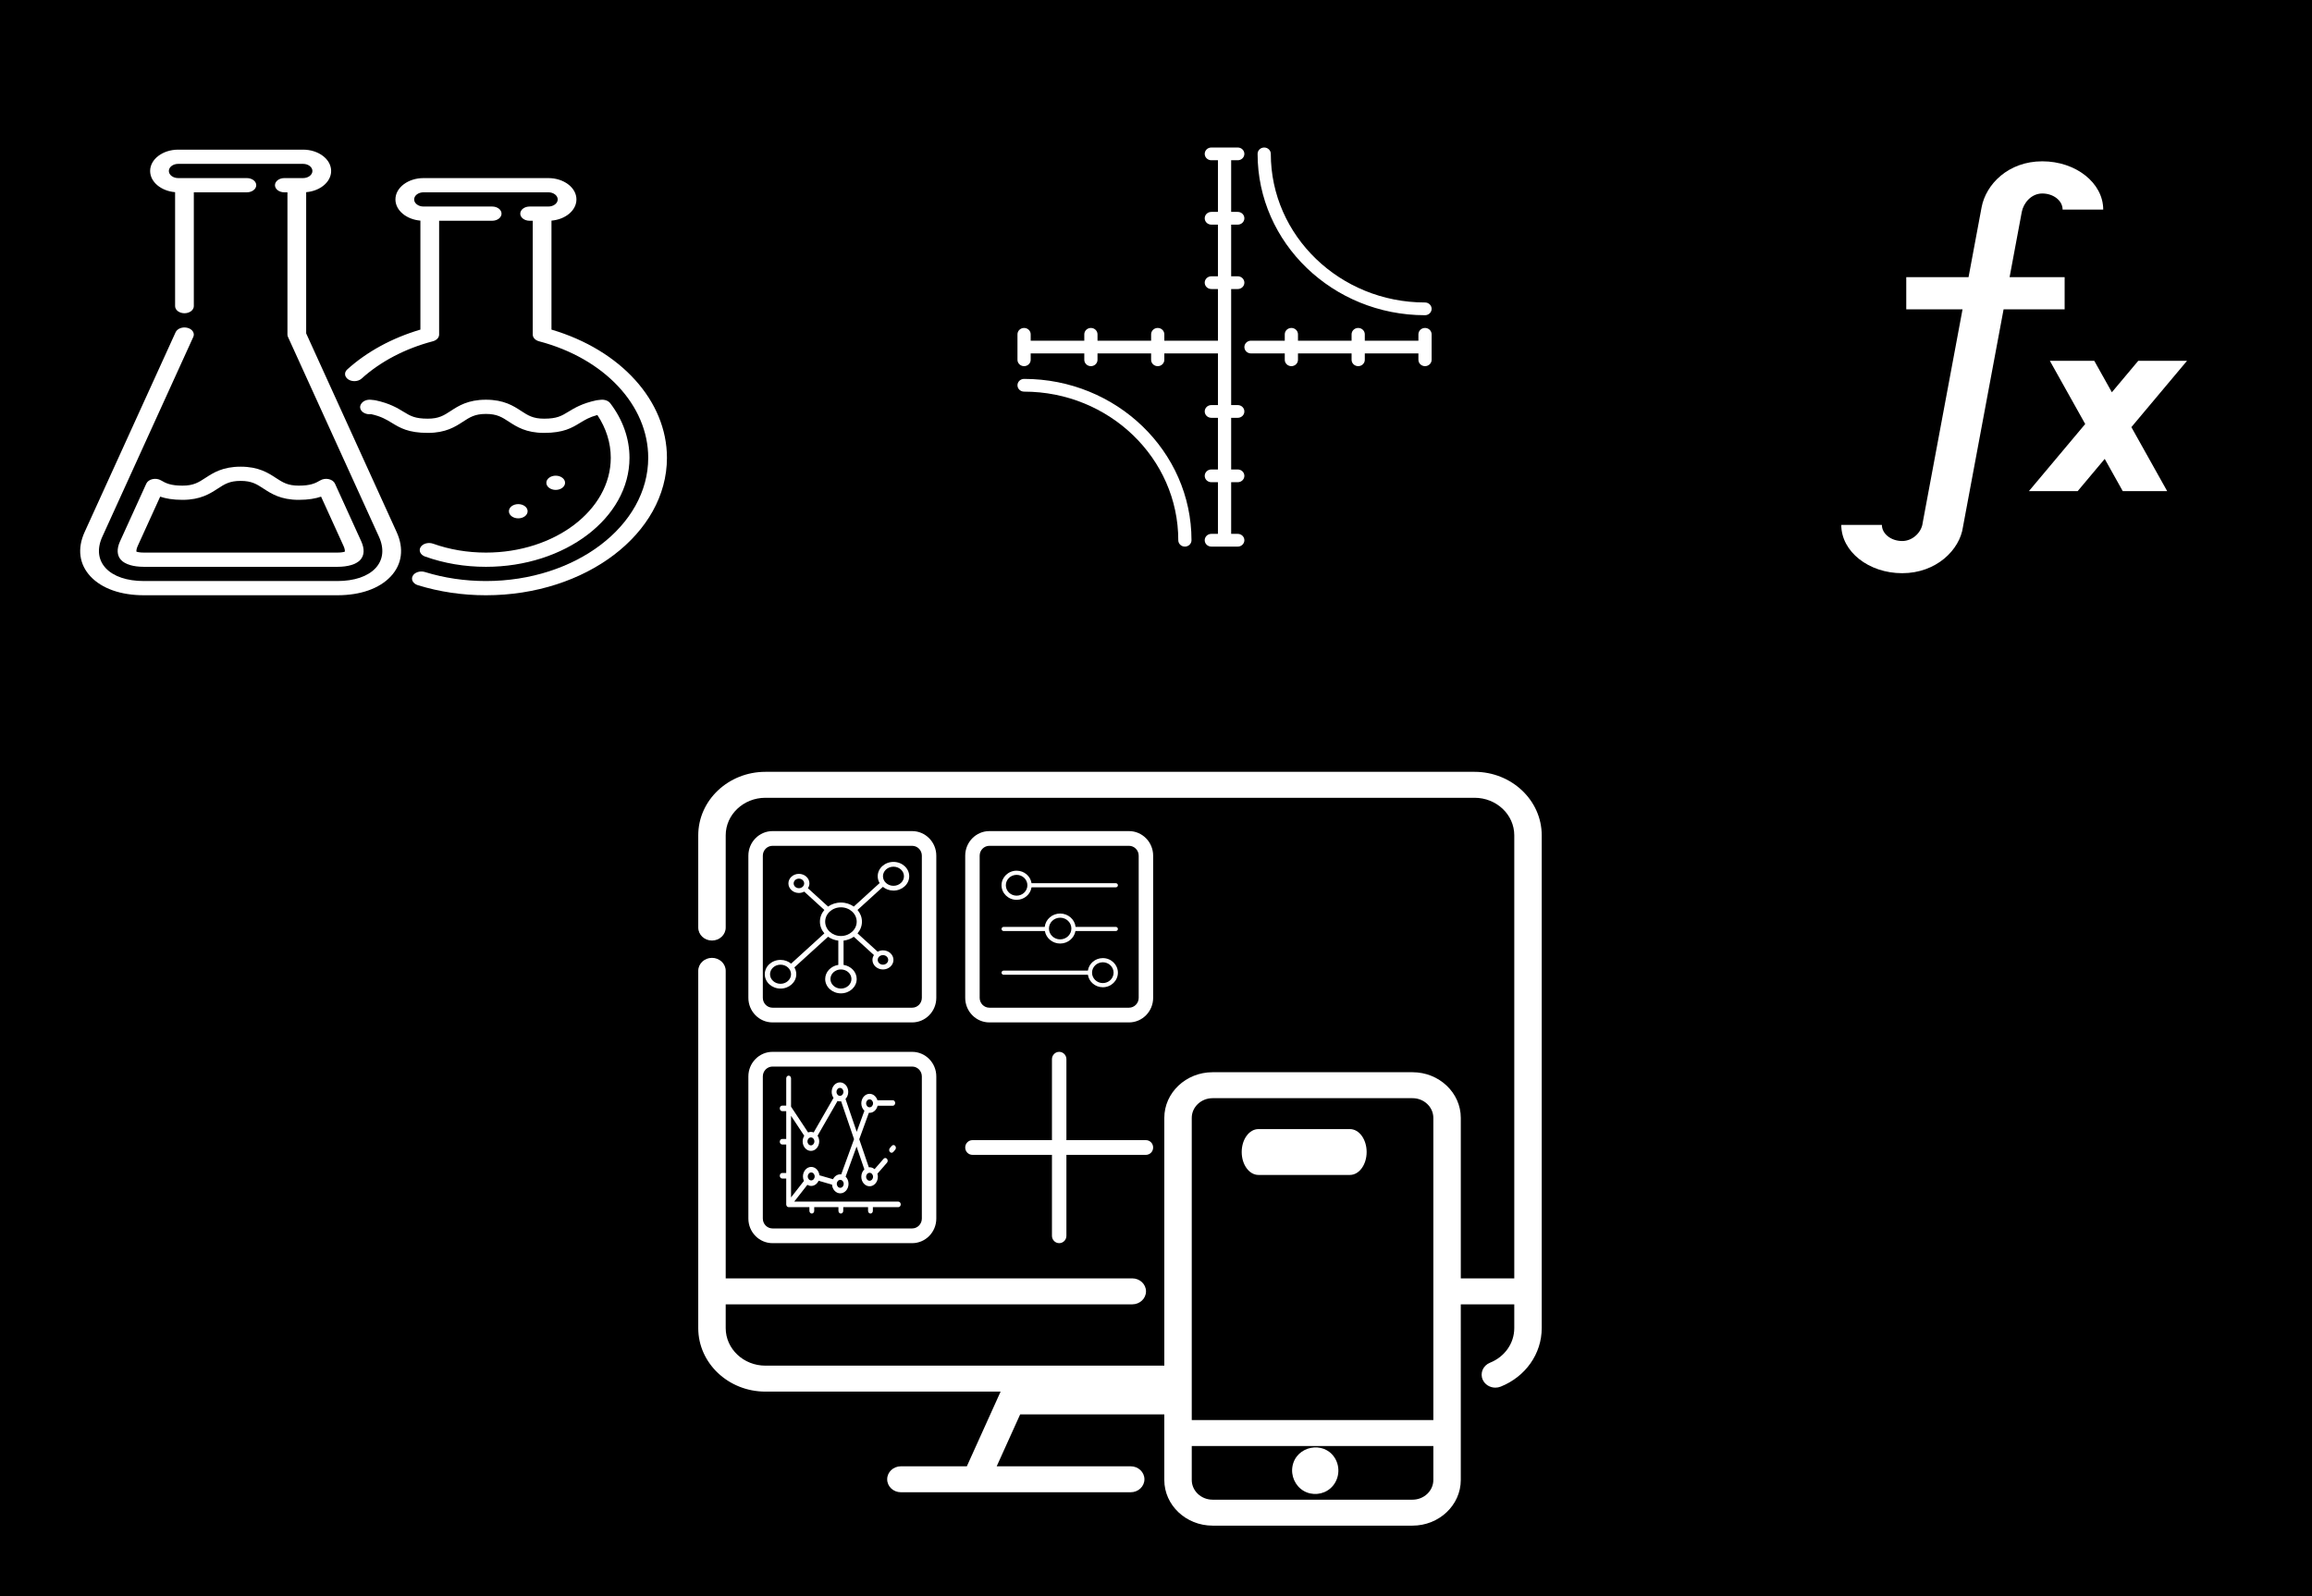 <?xml version="1.0" encoding="utf-8"?>
<svg viewBox="0 0 724.161 500" xmlns="http://www.w3.org/2000/svg">
  <rect x="-0.709" y="-0.196" width="725.659" height="501.538"/>
  <g transform="matrix(0.391, 0, 0, 0.297, 25.117, 46.875)">
    <path d="m377.53,189.821v-114.948c11.234-1.248 20-10.796 20-22.358 0-12.407-10.093-22.5-22.5-22.5h-100c-12.407,0-22.5,10.093-22.5,22.5 0,11.561 8.766,21.11 20,22.358v114.95c-22.675,8.812-42.852,23.265-58.606,42.033-2.664,3.173-2.25,7.903 0.922,10.566 1.406,1.18 3.117,1.756 4.818,1.756 2.14,0 4.265-0.911 5.748-2.678 15.171-18.073 34.906-31.682 57.072-39.356 3.021-1.046 5.046-3.891 5.046-7.087v-120.042h42.5c4.142,0 7.5-3.358 7.5-7.5s-3.358-7.5-7.5-7.5h-55c-4.136,0-7.5-3.364-7.5-7.5s3.364-7.5 7.5-7.5h100c4.136,0 7.5,3.364 7.5,7.5s-3.364,7.5-7.5,7.5h-15c-4.142,0-7.5,3.358-7.5,7.5s3.358,7.5 7.5,7.5h2.5v120.041c0,3.196 2.026,6.042 5.046,7.087 52.309,18.11 87.454,67.488 87.454,122.871 0,71.682-58.318,130-130,130-16.899,0-33.349-3.202-48.892-9.516-3.836-1.56-8.212,0.288-9.771,4.125-1.559,3.837 0.289,8.212 4.126,9.771 17.345,7.046 35.693,10.619 54.537,10.619 79.953,0 145-65.047 145-145 5.68434e-14-59.971-36.952-113.631-92.5-135.192z" fill="#FFFFFF"/>
    <circle cx="380.923" cy="351.39" r="7.5" fill="#FFFFFF"/>
    <circle cx="350.923" cy="381.39" r="7.5" fill="#FFFFFF"/>
    <path d="m282.67,415.62c-3.749-1.755-8.215-0.14-9.973,3.611-1.757,3.751-0.14,8.216 3.611,9.973 15.316,7.174 31.708,10.812 48.722,10.812 63.411,0 115-51.589 115-115 0-20.213-5.323-40.098-15.394-57.506-1.528-2.641-4.501-4.096-7.525-3.672l-2.73,.38c-0.342,0.047-0.682,0.119-1.014,0.213-11.338,3.218-17.453,8.129-22.366,12.075-5.443,4.372-9.04,7.26-19.416,7.26-8.861,0-12.859-3.435-18.393-8.189-6.125-5.262-13.748-11.811-28.167-11.811-14.418,0-22.04,6.549-28.165,11.812-5.533,4.754-9.53,8.188-18.389,8.188-10.375,0-13.97-2.888-19.413-7.26-4.913-3.946-11.027-8.857-22.363-12.075-0.333-0.095-0.672-0.166-1.015-0.213l-2.73-.38c-3.018-0.423-5.984,1.024-7.515,3.655-0.065,0.111-0.128,0.224-0.197,0.352-2.064,3.591-0.826,8.176 2.765,10.24 1.56,0.896 3.306,1.17 4.953,0.898l.125,.018c8.09,2.378 12.219,5.694 16.584,9.201 6.466,5.194 13.153,10.565 28.806,10.565 14.418,0 22.04-6.549 28.165-11.812 5.533-4.754 9.53-8.188 18.389-8.188 8.861,0 12.859,3.435 18.393,8.189 6.125,5.262 13.748,11.811 28.167,11.811 15.654,0 22.341-5.371 28.809-10.564 3.853-3.095 7.52-6.04 13.89-8.325 7.045,13.921 10.747,29.414 10.747,45.139 0,55.14-44.86,100-100,100-14.799-0.002-29.051-3.163-42.361-9.397z" fill="#FFFFFF"/>
    <path d="m181.03,193.796v-148.923c11.234-1.248 20-10.796 20-22.358 0-12.407-10.093-22.5-22.5-22.5h-100c-12.407,0-22.5,10.093-22.5,22.5 0,11.561 8.766,21.11 20,22.358v120.184c0,4.142 3.358,7.5 7.5,7.5s7.5-3.358 7.5-7.5v-120.042h42.5c4.142,0 7.5-3.358 7.5-7.5s-3.358-7.5-7.5-7.5h-55c-4.136,0-7.5-3.364-7.5-7.5s3.364-7.5 7.5-7.5h100c4.136,0 7.5,3.364 7.5,7.5s-3.364,7.5-7.5,7.5h-15c-4.142,0-7.5,3.358-7.5,7.5s3.358,7.5 7.5,7.5h2.5v150.042c0,0.834 0.139,1.663 0.412,2.451l72.889,210.754c4.402,12.728 3.409,24.535-2.795,33.246-6.205,8.71-17.038,13.508-30.505,13.508h-155c-13.467,0-24.301-4.797-30.506-13.508-6.204-8.711-7.197-20.518-2.795-33.245l72.889-210.753c1.354-3.915-0.722-8.186-4.636-9.54-3.914-1.353-8.186,0.722-9.54,4.636l-72.89,210.753c-6.032,17.439-4.343,34.078 4.754,46.85 9.097,12.772 24.27,19.806 42.723,19.806h155c18.453,0 33.626-7.034 42.723-19.806 9.097-12.772 10.786-29.411 4.754-46.85l-72.477-209.563z" fill="#FFFFFF"/>
    <path d="m64.652,348.792c-1.91-1.481-4.419-1.953-6.734-1.263-2.317,0.689-4.161,2.453-4.951,4.738l-21.062,60.899c-2.772,8.016-2.475,14.991 0.837,19.64 3.312,4.649 9.806,7.21 18.288,7.21h155c8.481,0 14.976-2.561 18.287-7.21 3.313-4.649 3.61-11.625 0.837-19.64l-21.063-60.901c-0.79-2.285-2.633-4.048-4.95-4.737-2.317-0.69-4.825-0.219-6.734,1.263-4.091,3.173-7.964,5.601-17.323,5.601-8.86,0-12.859-3.435-18.393-8.189-6.125-5.262-13.748-11.811-28.167-11.811-14.418,0-22.04,6.549-28.165,11.812-5.533,4.754-9.53,8.188-18.39,8.188-9.356-0.002-13.228-2.428-17.317-5.6zm45.483,8.787c5.533-4.754 9.53-8.188 18.389-8.188 8.861,0 12.859,3.435 18.393,8.189 6.125,5.262 13.748,11.811 28.167,11.811 7.84,0 13.484-1.404 17.89-3.379l18.004,52.057c1.064,3.077 1.123,5.092 1.018,5.961-0.787,0.383-2.71,0.986-5.966,0.986h-155c-3.256,0-5.179-0.603-5.966-0.986-0.105-0.869-0.046-2.884 1.018-5.961l18.003-52.055c4.404,1.975 10.047,3.378 17.885,3.378 14.419-0.002 22.041-6.551 28.165-11.813z" fill="#FFFFFF"/>
  </g>
  <g transform="matrix(0.276, 0, 0, 0.266, 318.691, 46.208)">
    <path d="m462.5,197.5c4.143,0 7.5-3.358 7.5-7.5s-3.357-7.5-7.5-7.5c-96.495,0-175-78.505-175-175 0-4.142-3.357-7.5-7.5-7.5s-7.5,3.358-7.5,7.5c0,104.767 85.233,190 190,190z" fill="#FFFFFF"/>
    <path d="m7.5,272.5c-4.143,0-7.5,3.358-7.5,7.5s3.357,7.5 7.5,7.5c96.495,0 175,78.505 175,175 0,4.142 3.357,7.5 7.5,7.5s7.5-3.358 7.5-7.5c0-104.767-85.233-190-190-190z" fill="#FFFFFF"/>
    <path d="M250,318.333c4.143,0,7.5-3.358,7.5-7.5s-3.357-7.5-7.5-7.5h-7.5V166.667h7.5c4.143,0,7.5-3.358,7.5-7.5   s-3.357-7.5-7.5-7.5h-7.5V90.833h7.5c4.143,0,7.5-3.358,7.5-7.5s-3.357-7.5-7.5-7.5h-7.5V15h7.5c4.143,0,7.5-3.358,7.5-7.5   S254.143,0,250,0h-30c-4.143,0-7.5,3.358-7.5,7.5s3.357,7.5,7.5,7.5h7.5v60.833H220c-4.143,0-7.5,3.358-7.5,7.5s3.357,7.5,7.5,7.5   h7.5v60.833H220c-4.143,0-7.5,3.358-7.5,7.5s3.357,7.5,7.5,7.5h7.5V227.5h-60.833V220c0-4.142-3.357-7.5-7.5-7.5   s-7.5,3.358-7.5,7.5v7.5H90.833V220c0-4.142-3.357-7.5-7.5-7.5s-7.5,3.358-7.5,7.5v7.5H15V220c0-4.142-3.357-7.5-7.5-7.5   S0,215.858,0,220v30c0,4.142,3.357,7.5,7.5,7.5s7.5-3.358,7.5-7.5v-7.5h60.833v7.5c0,4.142,3.357,7.5,7.5,7.5s7.5-3.358,7.5-7.5   v-7.5h60.834v7.5c0,4.142,3.357,7.5,7.5,7.5s7.5-3.358,7.5-7.5v-7.5H227.5v60.833H220c-4.143,0-7.5,3.358-7.5,7.5   s3.357,7.5,7.5,7.5h7.5v60.833H220c-4.143,0-7.5,3.358-7.5,7.5s3.357,7.5,7.5,7.5h7.5V455H220c-4.143,0-7.5,3.358-7.5,7.5   s3.357,7.5,7.5,7.5h30c4.143,0,7.5-3.358,7.5-7.5s-3.357-7.5-7.5-7.5h-7.5v-60.833h7.5c4.143,0,7.5-3.358,7.5-7.5   s-3.357-7.5-7.5-7.5h-7.5v-60.833H250z" fill="#FFFFFF"/>
    <path d="m462.5,212.5c-4.143,0-7.5,3.358-7.5,7.5v7.5h-60.833v-7.5c0-4.142-3.357-7.5-7.5-7.5s-7.5,3.358-7.5,7.5v7.5h-60.834v-7.5c0-4.142-3.357-7.5-7.5-7.5s-7.5,3.358-7.5,7.5v7.5h-38.333c-4.143,0-7.5,3.358-7.5,7.5s3.357,7.5 7.5,7.5h38.333v7.5c0,4.142 3.357,7.5 7.5,7.5s7.5-3.358 7.5-7.5v-7.5h60.834v7.5c0,4.142 3.357,7.5 7.5,7.5s7.5-3.358 7.5-7.5v-7.5h60.833v7.5c0,4.142 3.357,7.5 7.5,7.5s7.5-3.358 7.5-7.5v-30c0-4.142-3.357-7.5-7.5-7.5z" fill="#FFFFFF"/>
  </g>
  <g transform="matrix(0.516, 0, 0, 0.488, 218.705, 234.924)">
    <g>
      <path d="M471.24,14.054H40.749C18.281,14.054,0,32.332,0,54.803v59.224c0,4.602,3.731,8.332,8.332,8.332    c4.602,0,8.332-3.731,8.332-8.332V54.803c0-13.281,10.805-24.085,24.085-24.085h430.49c13.287,0,24.096,10.805,24.096,24.085    v284.412h-32.462v-103.01c0-16.17-13.155-29.324-29.324-29.324H312.226c-16.17,0-29.324,13.155-29.324,29.324v159.036H40.749    c-13.28,0-24.085-10.805-24.085-24.085v-15.275H263.46c4.602,0,8.332-3.731,8.332-8.332c0-4.602-3.731-8.332-8.332-8.332H16.664    V141.801c0-4.602-3.731-8.332-8.332-8.332C3.731,133.469,0,137.2,0,141.801v229.354c0,22.47,18.281,40.749,40.749,40.749h142.787    l-20.495,47.948h-40.027c-4.602,0-8.332,3.731-8.332,8.332c0,4.602,3.731,8.332,8.332,8.332h45.526h92.856h1.111    c4.602,0,8.332-3.731,8.332-8.332c0-4.602-3.731-8.332-8.332-8.332h-1.111h-80.233l14.241-33.317h87.497v42.086    c0,16.17,13.155,29.324,29.324,29.324h121.323c16.17,0,29.324-13.155,29.324-29.324V355.879h32.462v15.275    c0,9.701-5.778,18.413-14.72,22.196c-4.238,1.793-6.221,6.681-4.428,10.919c1.344,3.18,4.43,5.089,7.678,5.089    c1.082,0,2.183-0.212,3.242-0.66c15.121-6.396,24.892-21.132,24.892-37.543V54.803C512,32.332,493.715,14.054,471.24,14.054z     M299.564,236.205L299.564,236.205c0.001-6.981,5.68-12.66,12.661-12.66h121.323c6.981,0,12.66,5.679,12.66,12.66V430.18H299.564    V236.205z M446.21,468.623c0,6.98-5.679,12.66-12.661,12.66H312.226c-6.981,0-12.66-5.679-12.66-12.66v-21.779H446.21V468.623z" fill="#FFFFFF"/>
    </g>
  </g>
  <g transform="matrix(0.872, 0, 0, 0.882, 188.738, 131.176)">
    <g>
      <path d="M262.924,368.955c-3.987-6.049-13.707-4.123-15.098,3c-0.672,3.44,0.933,7.043,3.962,8.811    c3.025,1.765,6.959,1.424,9.621-0.855C264.589,377.189,265.22,372.441,262.924,368.955z" fill="#FFFFFF"/>
    </g>
  </g>
  <g transform="matrix(0.629, 0, 0, 0.862, 173.946, 152.382)">
    <g>
      <path d="M395.662,233.543h-45.549c-4.602,0-8.332,3.731-8.332,8.332c0,4.602,3.731,8.332,8.332,8.332h45.549    c4.602,0,8.332-3.731,8.332-8.332C403.994,237.273,400.264,233.543,395.662,233.543z" fill="#FFFFFF"/>
    </g>
  </g>
  <g transform="matrix(1, 0, 0, 1, 61.786, 83.119)"/>
  <g transform="matrix(1, 0, 0, 1, 61.786, 83.119)"/>
  <g transform="matrix(1, 0, 0, 1, 61.786, 83.119)"/>
  <g transform="matrix(1, 0, 0, 1, 61.786, 83.119)"/>
  <g transform="matrix(1, 0, 0, 1, 61.786, 83.119)"/>
  <g transform="matrix(1, 0, 0, 1, 61.786, 83.119)"/>
  <g transform="matrix(1, 0, 0, 1, 61.786, 83.119)"/>
  <g transform="matrix(1, 0, 0, 1, 61.786, 83.119)"/>
  <g transform="matrix(1, 0, 0, 1, 61.786, 83.119)"/>
  <g transform="matrix(1, 0, 0, 1, 61.786, 83.119)"/>
  <g transform="matrix(1, 0, 0, 1, 61.786, 83.119)"/>
  <g transform="matrix(1, 0, 0, 1, 61.786, 83.119)"/>
  <g transform="matrix(1, 0, 0, 1, 61.786, 83.119)"/>
  <g transform="matrix(1, 0, 0, 1, 61.786, 83.119)"/>
  <g transform="matrix(1, 0, 0, 1, 61.786, 83.119)"/>
  <g transform="matrix(2.264, 0, 0, 2.305, 234.403, 260.35)">
    <path d="M22.66,0H3.34C1.498,0,0,1.498,0,3.34v19.32C0,24.502,1.498,26,3.34,26h19.32c1.842,0,3.34-1.498,3.34-3.34V3.34   C26,1.498,24.502,0,22.66,0z M24,22.66c0,0.739-0.601,1.34-1.34,1.34H3.34C2.601,24,2,23.399,2,22.66V3.34C2,2.601,2.601,2,3.34,2   h19.32C23.399,2,24,2.601,24,3.34V22.66z" fill="#FFFFFF"/>
    <path d="M52.66,0H33.34C31.498,0,30,1.498,30,3.34v19.32c0,1.842,1.498,3.34,3.34,3.34h19.32c1.842,0,3.34-1.498,3.34-3.34V3.34   C56,1.498,54.502,0,52.66,0z M54,22.66c0,0.739-0.601,1.34-1.34,1.34H33.34C32.601,24,32,23.399,32,22.66V3.34   C32,2.601,32.601,2,33.34,2h19.32C53.399,2,54,2.601,54,3.34V22.66z" fill="#FFFFFF"/>
    <path d="M22.66,30H3.34C1.498,30,0,31.498,0,33.34v19.32C0,54.502,1.498,56,3.34,56h19.32c1.842,0,3.34-1.498,3.34-3.34V33.34   C26,31.498,24.502,30,22.66,30z M24,52.66c0,0.739-0.601,1.34-1.34,1.34H3.34C2.601,54,2,53.399,2,52.66V33.34   C2,32.601,2.601,32,3.34,32h19.32c0.739,0,1.34,0.601,1.34,1.34V52.66z" fill="#FFFFFF"/>
    <path d="M55,42H44V31c0-0.553-0.447-1-1-1s-1,0.447-1,1v11H31c-0.553,0-1,0.447-1,1s0.447,1,1,1h11v11c0,0.553,0.447,1,1,1   s1-0.447,1-1V44h11c0.553,0,1-0.447,1-1S55.553,42,55,42z" fill="#FFFFFF"/>
  </g>
  <g transform="matrix(1, 0, 0, 1, 315.939, 298.042)"/>
  <g transform="matrix(1, 0, 0, 1, 315.939, 298.042)"/>
  <g transform="matrix(1, 0, 0, 1, 315.939, 298.042)"/>
  <g transform="matrix(1, 0, 0, 1, 315.939, 298.042)"/>
  <g transform="matrix(1, 0, 0, 1, 315.939, 298.042)"/>
  <g transform="matrix(1, 0, 0, 1, 315.939, 298.042)"/>
  <g transform="matrix(1, 0, 0, 1, 315.939, 298.042)"/>
  <g transform="matrix(1, 0, 0, 1, 315.939, 298.042)"/>
  <g transform="matrix(1, 0, 0, 1, 315.939, 298.042)"/>
  <g transform="matrix(1, 0, 0, 1, 315.939, 298.042)"/>
  <g transform="matrix(1, 0, 0, 1, 315.939, 298.042)"/>
  <g transform="matrix(1, 0, 0, 1, 315.939, 298.042)"/>
  <g transform="matrix(1, 0, 0, 1, 315.939, 298.042)"/>
  <g transform="matrix(1, 0, 0, 1, 315.939, 298.042)"/>
  <g transform="matrix(1, 0, 0, 1, 315.939, 298.042)"/>
  <g transform="matrix(0.074, 0, 0, 0.085, 244.24, 336.795)">
    <g>
      <path d="M501.801,466.153H61.144l55.608-61.873c4.883,2.589,10.446,4.062,16.348,4.062c13.586,0,25.382-7.781,31.188-19.115    l56.818,14.347c1.503,17.938,16.574,32.078,34.895,32.078c19.314,0,35.027-15.713,35.027-35.027    c0-10.651-4.784-20.201-12.31-26.63l46.335-110.741l32.997,84.143c-7.887,6.429-12.936,16.213-12.936,27.157    c0,19.314,15.714,35.027,35.028,35.027s35.027-15.713,35.027-35.027c0-3.946-0.666-7.738-1.875-11.28l40.474-40.476    c3.983-3.983,3.983-10.441,0-14.425c-3.983-3.982-10.441-3.982-14.424,0l-38.182,38.182c-5.859-4.411-13.141-7.029-21.023-7.029    c-1.082,0-2.151,0.056-3.209,0.153l-40.571-103.457l40.757-97.409c0.997,0.086,2.003,0.139,3.022,0.139    c16.219,0,29.893-11.081,33.861-26.07h64.21c5.633,0,10.199-4.567,10.199-10.199c0-5.632-4.566-10.199-10.199-10.199h-64.971    c-4.753-13.712-17.79-23.588-33.099-23.588c-19.314,0-35.028,15.713-35.028,35.028c0,11.011,5.112,20.845,13.081,27.272    l-32.53,77.746l-47.52-121.177c7.14-6.417,11.641-15.717,11.641-26.051c0-19.315-15.714-35.028-35.028-35.028    S219.73,42.399,219.73,61.714c0,8.356,2.946,16.036,7.847,22.063l-84.08,127.394c-3.644-1.288-7.561-1.996-11.64-1.996    c-4.185,0-8.199,0.74-11.922,2.092l-72.226-95.035V12.062c0-5.632-4.566-10.199-10.199-10.199S27.31,6.43,27.31,12.062v100.287    H10.199C4.566,112.348,0,116.916,0,122.548c0,5.632,4.566,10.199,10.199,10.199h17.112v102.502H10.199    C4.566,235.249,0,239.816,0,245.448c0,5.632,4.566,10.199,10.199,10.199h17.112v104.986H10.199C4.566,360.633,0,365.2,0,370.832    c0,5.632,4.566,10.199,10.199,10.199h17.112v95.321c0,5.632,4.566,10.199,10.199,10.199h87.873v13.387    c0,5.632,4.566,10.199,10.199,10.199c5.633,0,10.199-4.567,10.199-10.199v-13.387h102.502v13.387    c0,5.632,4.566,10.199,10.199,10.199s10.199-4.567,10.199-10.199v-13.387h104.984v13.387c0,5.632,4.566,10.199,10.199,10.199    s10.199-4.567,10.199-10.199v-13.387h107.735c5.633,0,10.199-4.567,10.199-10.199S507.434,466.153,501.801,466.153z     M380.143,359.926c8.065,0,14.629,6.563,14.629,14.63c0,8.065-6.563,14.629-14.629,14.629c-8.067,0-14.63-6.563-14.63-14.629    C365.513,366.489,372.076,359.926,380.143,359.926z M380.142,89.297c8.067,0,14.629,6.563,14.629,14.63    c0,8.067-6.563,14.63-14.629,14.63c-8.067,0-14.63-6.563-14.63-14.63C365.512,95.86,372.075,89.297,380.142,89.297z     M133.1,387.943c-8.067,0-14.629-6.563-14.629-14.63c0-8.066,6.563-14.629,14.629-14.629s14.629,6.563,14.629,14.629    C147.728,381.381,141.166,387.943,133.1,387.943z M256,415.254c-8.067,0-14.629-6.563-14.629-14.629    c0-8.067,6.563-14.63,14.629-14.63s14.629,6.563,14.629,14.63C270.629,408.691,264.067,415.254,256,415.254z M254.759,47.089    c8.067,0,14.63,6.563,14.63,14.63s-6.563,14.63-14.63,14.63s-14.629-6.563-14.629-14.63S246.692,47.089,254.759,47.089z     M131.857,229.578c8.068,0,14.63,6.562,14.63,14.629s-6.563,14.63-14.63,14.63s-14.629-6.563-14.629-14.63    C117.229,236.141,123.792,229.578,131.857,229.578z M47.71,149.948l55.91,73.566c-4.263,5.802-6.789,12.957-6.789,20.692    c0,19.315,15.713,35.028,35.027,35.028c19.314,0,35.028-15.713,35.028-35.028c0-7.832-2.584-15.071-6.945-20.911l84.539-128.09    c3.252,1,6.703,1.541,10.278,1.541c1.65,0,3.272-0.123,4.862-0.345l54.735,139.574l-54.336,129.86    c-1.32-0.151-2.66-0.238-4.02-0.238c-13.145,0-24.617,7.282-30.607,18.021l-57.53-14.528    c-2.093-17.328-16.88-30.805-34.764-30.805c-19.314,0-35.027,15.713-35.027,35.027c0,5.995,1.516,11.642,4.182,16.581    L47.71,450.583V149.948z" fill="#FFFFFF"/>
    </g>
  </g>
  <g transform="matrix(0.074, 0, 0, 0.085, 244.24, 335.795)">
    <g>
      <path d="M488.529,272.375c-3.983-3.983-10.441-3.983-14.424,0l-8.07,8.07c-3.983,3.984-3.983,10.441,0,14.425    c1.992,1.991,4.602,2.987,7.212,2.987c2.61,0,5.221-0.996,7.212-2.987l8.07-8.07C492.511,282.816,492.511,276.359,488.529,272.375    z" fill="#FFFFFF"/>
    </g>
  </g>
  <g transform="matrix(0.074, 0, 0, 0.085, 244.24, 335.795)"/>
  <g transform="matrix(0.074, 0, 0, 0.085, 244.24, 335.795)"/>
  <g transform="matrix(0.074, 0, 0, 0.085, 244.24, 335.795)"/>
  <g transform="matrix(0.074, 0, 0, 0.085, 244.24, 335.795)"/>
  <g transform="matrix(0.074, 0, 0, 0.085, 244.24, 335.795)"/>
  <g transform="matrix(0.074, 0, 0, 0.085, 244.24, 335.795)"/>
  <g transform="matrix(0.074, 0, 0, 0.085, 244.24, 335.795)"/>
  <g transform="matrix(0.074, 0, 0, 0.085, 244.24, 335.795)"/>
  <g transform="matrix(0.074, 0, 0, 0.085, 244.24, 335.795)"/>
  <g transform="matrix(0.074, 0, 0, 0.085, 244.24, 335.795)"/>
  <g transform="matrix(0.074, 0, 0, 0.085, 244.24, 335.795)"/>
  <g transform="matrix(0.074, 0, 0, 0.085, 244.24, 335.795)"/>
  <g transform="matrix(0.074, 0, 0, 0.085, 244.24, 335.795)"/>
  <g transform="matrix(0.074, 0, 0, 0.085, 244.24, 335.795)"/>
  <g transform="matrix(0.074, 0, 0, 0.085, 244.24, 335.795)"/>
  <g transform="matrix(0.675, 0, 0, 0.652, 313.022, 272.751)">
    <path d="M8,14c3.519,0,6.432-2.614,6.92-6H54c0.553,0,1-0.447,1-1s-0.447-1-1-1H14.92C14.432,2.614,11.519,0,8,0   C4.14,0,1,3.141,1,7S4.14,14,8,14z M8,2c2.757,0,5,2.243,5,5s-2.243,5-5,5S3,9.757,3,7S5.243,2,8,2z" fill="#FFFFFF"/>
    <path d="M48,42c-3.519,0-6.432,2.614-6.92,6H2c-0.552,0-1,0.447-1,1s0.448,1,1,1h39.08c0.488,3.386,3.401,6,6.92,6   c3.859,0,7-3.141,7-7S51.859,42,48,42z M48,54c-2.757,0-5-2.243-5-5s2.243-5,5-5s5,2.243,5,5S50.757,54,48,54z" fill="#FFFFFF"/>
    <path d="M54,27H35.368c-0.396-3.602-3.455-6.414-7.161-6.414c-3.706,0-6.765,2.813-7.161,6.414H2c-0.552,0-1,0.447-1,1s0.448,1,1,1   h19.109c0.577,3.4,3.536,6,7.098,6c3.562,0,6.52-2.6,7.097-6H54c0.553,0,1-0.447,1-1S54.553,27,54,27z M28.207,33   C25.336,33,23,30.664,23,27.793s2.336-5.207,5.207-5.207s5.207,2.336,5.207,5.207S31.078,33,28.207,33z" fill="#FFFFFF"/>
  </g>
  <g transform="matrix(0.675, 0, 0, 0.652, 313.022, 272.751)"/>
  <g transform="matrix(0.675, 0, 0, 0.652, 313.022, 272.751)"/>
  <g transform="matrix(0.675, 0, 0, 0.652, 313.022, 272.751)"/>
  <g transform="matrix(0.675, 0, 0, 0.652, 313.022, 272.751)"/>
  <g transform="matrix(0.675, 0, 0, 0.652, 313.022, 272.751)"/>
  <g transform="matrix(0.675, 0, 0, 0.652, 313.022, 272.751)"/>
  <g transform="matrix(0.675, 0, 0, 0.652, 313.022, 272.751)"/>
  <g transform="matrix(0.675, 0, 0, 0.652, 313.022, 272.751)"/>
  <g transform="matrix(0.675, 0, 0, 0.652, 313.022, 272.751)"/>
  <g transform="matrix(0.675, 0, 0, 0.652, 313.022, 272.751)"/>
  <g transform="matrix(0.675, 0, 0, 0.652, 313.022, 272.751)"/>
  <g transform="matrix(0.675, 0, 0, 0.652, 313.022, 272.751)"/>
  <g transform="matrix(0.675, 0, 0, 0.652, 313.022, 272.751)"/>
  <g transform="matrix(0.675, 0, 0, 0.652, 313.022, 272.751)"/>
  <g transform="matrix(0.675, 0, 0, 0.652, 313.022, 272.751)"/>
  <path d="M 279.849 269.999 C 277.127 269.999 274.914 272.014 274.914 274.491 C 274.914 275.266 275.13 275.995 275.511 276.633 L 267.425 283.992 C 266.311 283.202 264.915 282.727 263.397 282.727 C 261.878 282.727 260.483 283.202 259.368 283.991 L 253.059 278.249 C 253.349 277.804 253.525 277.291 253.525 276.737 C 253.525 275.086 252.05 273.743 250.235 273.743 C 248.42 273.743 246.944 275.086 246.944 276.737 C 246.944 278.389 248.42 279.732 250.235 279.732 C 250.844 279.732 251.406 279.571 251.896 279.308 L 258.204 285.05 C 257.337 286.065 256.816 287.335 256.816 288.717 C 256.816 290.099 257.337 291.369 258.204 292.383 L 247.787 301.866 C 246.91 301.142 245.751 300.696 244.477 300.696 C 241.755 300.696 239.541 302.711 239.541 305.188 C 239.541 307.666 241.755 309.681 244.477 309.681 C 247.199 309.681 249.412 307.666 249.412 305.188 C 249.412 304.414 249.196 303.684 248.815 303.047 L 259.368 293.442 C 260.278 294.086 261.376 294.517 262.575 294.654 L 262.575 302.261 C 260.245 302.619 258.462 304.464 258.462 306.686 C 258.462 309.163 260.676 311.178 263.398 311.178 C 266.12 311.178 268.333 309.163 268.333 306.686 C 268.333 304.464 266.551 302.62 264.22 302.261 L 264.22 294.654 C 265.42 294.517 266.517 294.086 267.427 293.442 L 273.736 299.184 C 273.445 299.63 273.268 300.142 273.268 300.696 C 273.268 302.348 274.744 303.691 276.559 303.691 C 278.373 303.691 279.849 302.348 279.849 300.696 C 279.849 299.045 278.373 297.701 276.559 297.701 C 275.95 297.701 275.387 297.862 274.898 298.126 L 268.589 292.384 C 269.456 291.369 269.978 290.099 269.978 288.717 C 269.978 287.335 269.456 286.065 268.589 285.05 L 276.54 277.814 C 277.416 278.538 278.575 278.984 279.849 278.984 C 282.571 278.984 284.785 276.969 284.785 274.491 C 284.785 272.014 282.571 269.999 279.849 269.999 Z M 248.59 276.737 C 248.59 275.912 249.328 275.24 250.235 275.24 C 251.142 275.24 251.88 275.912 251.88 276.737 C 251.88 277.563 251.142 278.235 250.235 278.235 C 249.328 278.235 248.59 277.563 248.59 276.737 Z M 244.477 308.183 C 242.662 308.183 241.186 306.84 241.186 305.188 C 241.186 303.537 242.662 302.194 244.477 302.194 C 246.291 302.194 247.767 303.537 247.767 305.188 C 247.767 306.84 246.291 308.183 244.477 308.183 Z M 266.687 306.686 C 266.687 308.338 265.212 309.681 263.397 309.681 C 261.582 309.681 260.106 308.338 260.106 306.686 C 260.106 305.034 261.582 303.691 263.397 303.691 C 265.212 303.691 266.687 305.034 266.687 306.686 Z M 263.397 293.209 C 260.675 293.209 258.461 291.194 258.461 288.717 C 258.461 286.239 260.675 284.225 263.397 284.225 C 266.119 284.225 268.333 286.239 268.333 288.717 C 268.333 291.194 266.119 293.209 263.397 293.209 Z M 278.204 300.696 C 278.204 301.522 277.466 302.194 276.559 302.194 C 275.651 302.194 274.914 301.522 274.914 300.696 C 274.914 299.87 275.651 299.199 276.559 299.199 C 277.466 299.199 278.204 299.87 278.204 300.696 Z M 279.849 277.486 C 278.035 277.486 276.559 276.143 276.559 274.491 C 276.559 272.84 278.035 271.496 279.849 271.496 C 281.664 271.496 283.14 272.84 283.14 274.491 C 283.14 276.143 281.664 277.486 279.849 277.486 Z" fill="#FFFFFF"/>
  <g transform="matrix(0.823, 0, 0, 0.749, 239.54, 269.999)"/>
  <g transform="matrix(0.823, 0, 0, 0.749, 239.54, 269.999)"/>
  <g transform="matrix(0.823, 0, 0, 0.749, 239.54, 269.999)"/>
  <g transform="matrix(0.823, 0, 0, 0.749, 239.54, 269.999)"/>
  <g transform="matrix(0.823, 0, 0, 0.749, 239.54, 269.999)"/>
  <g transform="matrix(0.823, 0, 0, 0.749, 239.54, 269.999)"/>
  <g transform="matrix(0.823, 0, 0, 0.749, 239.54, 269.999)"/>
  <g transform="matrix(0.823, 0, 0, 0.749, 239.54, 269.999)"/>
  <g transform="matrix(0.823, 0, 0, 0.749, 239.54, 269.999)"/>
  <g transform="matrix(0.823, 0, 0, 0.749, 239.54, 269.999)"/>
  <g transform="matrix(0.823, 0, 0, 0.749, 239.54, 269.999)"/>
  <g transform="matrix(0.823, 0, 0, 0.749, 239.54, 269.999)"/>
  <g transform="matrix(0.823, 0, 0, 0.749, 239.54, 269.999)"/>
  <g transform="matrix(0.823, 0, 0, 0.749, 239.54, 269.999)"/>
  <g transform="matrix(0.823, 0, 0, 0.749, 239.54, 269.999)"/>
  <g transform="matrix(0.318, 0, 0, 0.252, 549.461, 50.533)">
    <g>
      <path d="M263.507,62.967C265.179,51.833,272.833,40,283.729,40c11.028,0,20,8.972,20,20h40c0-33.084-26.916-60-60-60    c-33.629,0-55.527,28.691-59.784,57.073L211.083,144h-61.354v40h55.436l-39.22,265.073l-0.116,0.937    c-1.063,10.62-9.393,21.99-20.1,21.99c-11.028,0-20-8.972-20-20h-40c0,33.084,26.916,60,60,60    c33.661,0,56.771-29.141,59.848-57.496L245.6,184h60.129v-40h-54.211L263.507,62.967z" fill="#FFFFFF"/>
    </g>
  </g>
  <g transform="matrix(0.318, 0, 0, 0.252, 549.461, 50.533)">
    <g>
      <polygon points="426.271,248 378.236,248 352.249,287.085 334.923,248 291.17,248 325.997,326.569 270.523,410 318.558,410     345.21,369.915 362.979,410 406.732,410 371.462,330.431   " fill="#FFFFFF"/>
    </g>
  </g>
  <g transform="matrix(0.318, 0, 0, 0.252, 549.461, 50.533)"/>
  <g transform="matrix(0.318, 0, 0, 0.252, 549.461, 50.533)"/>
  <g transform="matrix(0.318, 0, 0, 0.252, 549.461, 50.533)"/>
  <g transform="matrix(0.318, 0, 0, 0.252, 549.461, 50.533)"/>
  <g transform="matrix(0.318, 0, 0, 0.252, 549.461, 50.533)"/>
  <g transform="matrix(0.318, 0, 0, 0.252, 549.461, 50.533)"/>
  <g transform="matrix(0.318, 0, 0, 0.252, 549.461, 50.533)"/>
  <g transform="matrix(0.318, 0, 0, 0.252, 549.461, 50.533)"/>
  <g transform="matrix(0.318, 0, 0, 0.252, 549.461, 50.533)"/>
  <g transform="matrix(0.318, 0, 0, 0.252, 549.461, 50.533)"/>
  <g transform="matrix(0.318, 0, 0, 0.252, 549.461, 50.533)"/>
  <g transform="matrix(0.318, 0, 0, 0.252, 549.461, 50.533)"/>
  <g transform="matrix(0.318, 0, 0, 0.252, 549.461, 50.533)"/>
  <g transform="matrix(0.318, 0, 0, 0.252, 549.461, 50.533)"/>
  <g transform="matrix(0.318, 0, 0, 0.252, 549.461, 50.533)"/>
</svg>